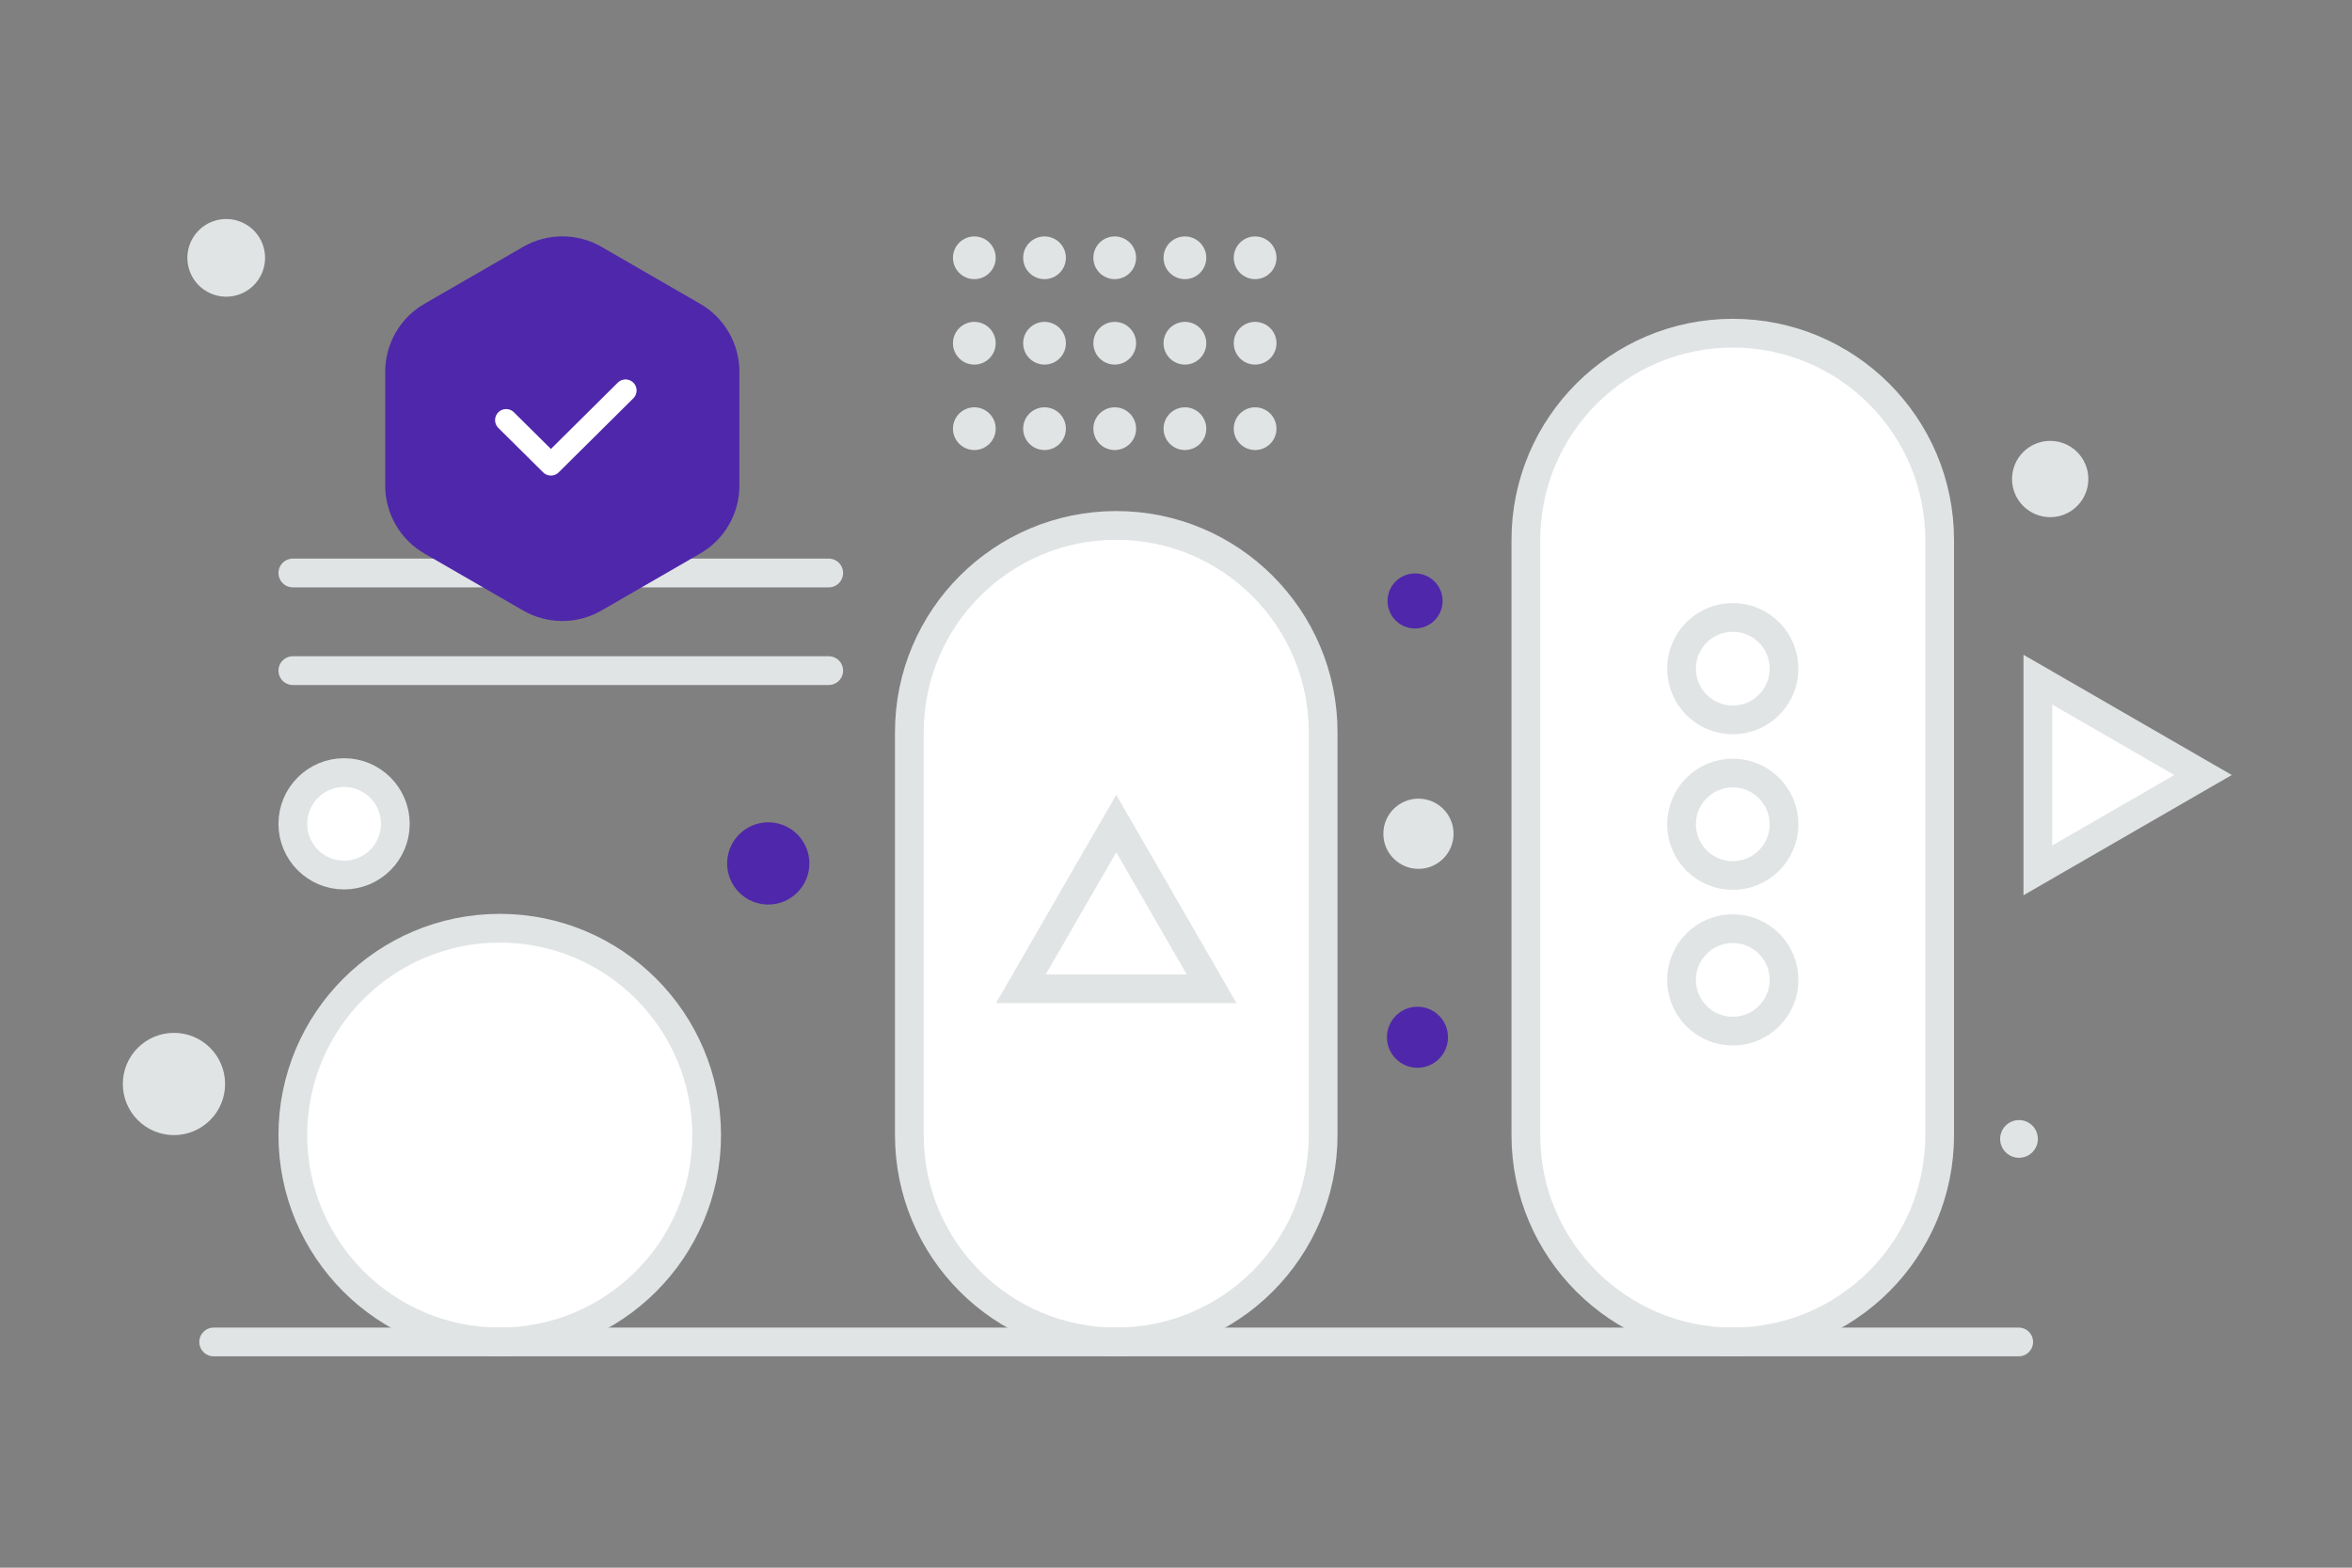 <svg width="900" height="600" viewBox="0 0 900 600" fill="none" xmlns="http://www.w3.org/2000/svg">
<rect x="0" y="0" width="900" height="600" fill="#808080" stroke="none"/>
<g clip-path="url(#clip0_1235_28875)">
<path d="M506.307 280.269C506.307 236.544 470.861 201.098 427.137 201.098C383.412 201.098 347.966 236.544 347.966 280.269V434.427C347.966 478.152 383.412 513.598 427.137 513.598C470.861 513.598 506.307 478.152 506.307 434.427V280.269Z" fill="white" stroke="#E1E4E5" stroke-width="11"/>
<path d="M270.397 434.428C270.397 390.704 234.951 355.258 191.226 355.258C147.502 355.258 112.056 390.704 112.056 434.428C112.056 478.153 147.502 513.599 191.226 513.599C234.951 513.599 270.397 478.153 270.397 434.428Z" fill="white" stroke="#E1E4E5" stroke-width="11"/>
<path d="M151.274 315.304C151.274 304.475 142.495 295.695 131.665 295.695C120.835 295.695 112.056 304.475 112.056 315.304C112.056 326.134 120.835 334.913 131.665 334.913C142.495 334.913 151.274 326.134 151.274 315.304Z" fill="white" stroke="#E1E4E5" stroke-width="11"/>
<path d="M742.217 206.694C742.217 162.969 706.771 127.523 663.047 127.523C619.322 127.523 583.876 162.969 583.876 206.694V434.428C583.876 478.153 619.322 513.599 663.047 513.599C706.771 513.599 742.217 478.153 742.217 434.428V206.694Z" fill="white" stroke="#E1E4E5" stroke-width="11"/>
<path d="M81.764 513.601H772.461M112.056 219.297H317.112M112.056 256.669H317.112" stroke="#E1E4E5" stroke-width="11" stroke-linecap="round"/>
<path d="M390.644 378.42L427.137 315.213L463.629 378.42H390.644ZM779.793 260.129L843 296.621L779.793 333.114V260.129Z" fill="white" stroke="#E1E4E5" stroke-width="11"/>
<path d="M682.662 255.914C682.662 245.084 673.883 236.305 663.053 236.305C652.223 236.305 643.444 245.084 643.444 255.914C643.444 266.743 652.223 275.523 663.053 275.523C673.883 275.523 682.662 266.743 682.662 255.914Z" fill="white" stroke="#E1E4E5" stroke-width="11"/>
<path d="M682.662 315.476C682.662 304.646 673.883 295.867 663.053 295.867C652.223 295.867 643.444 304.646 643.444 315.476C643.444 326.306 652.223 335.085 663.053 335.085C673.883 335.085 682.662 326.306 682.662 315.476Z" fill="white" stroke="#E1E4E5" stroke-width="11"/>
<path d="M682.662 375.039C682.662 364.209 673.883 355.43 663.053 355.43C652.223 355.43 643.444 364.209 643.444 375.039C643.444 385.868 652.223 394.648 663.053 394.648C673.883 394.648 682.662 385.868 682.662 375.039Z" fill="white" stroke="#E1E4E5" stroke-width="11"/>
<path d="M472.1 98.663C472.1 103.178 475.76 106.838 480.275 106.838C484.79 106.838 488.45 103.178 488.45 98.663C488.45 94.148 484.79 90.488 480.275 90.488C475.76 90.488 472.1 94.148 472.1 98.663Z" fill="#E1E4E5"/>
<path d="M472.1 131.366C472.1 135.881 475.76 139.541 480.275 139.541C484.79 139.541 488.45 135.881 488.45 131.366C488.45 126.851 484.79 123.191 480.275 123.191C475.76 123.191 472.1 126.851 472.1 131.366Z" fill="#E1E4E5"/>
<path d="M472.1 164.066C472.1 168.581 475.76 172.241 480.275 172.241C484.79 172.241 488.45 168.581 488.45 164.066C488.45 159.551 484.79 155.891 480.275 155.891C475.76 155.891 472.1 159.551 472.1 164.066Z" fill="#E1E4E5"/>
<path d="M445.239 98.663C445.239 103.178 448.899 106.838 453.414 106.838C457.929 106.838 461.589 103.178 461.589 98.663C461.589 94.148 457.929 90.488 453.414 90.488C448.899 90.488 445.239 94.148 445.239 98.663Z" fill="#E1E4E5"/>
<path d="M445.239 131.366C445.239 135.881 448.899 139.541 453.414 139.541C457.929 139.541 461.589 135.881 461.589 131.366C461.589 126.851 457.929 123.191 453.414 123.191C448.899 123.191 445.239 126.851 445.239 131.366Z" fill="#E1E4E5"/>
<path d="M445.239 164.066C445.239 168.581 448.899 172.241 453.414 172.241C457.929 172.241 461.589 168.581 461.589 164.066C461.589 159.551 457.929 155.891 453.414 155.891C448.899 155.891 445.239 159.551 445.239 164.066Z" fill="#E1E4E5"/>
<path d="M418.377 98.663C418.377 103.178 422.037 106.838 426.552 106.838C431.067 106.838 434.727 103.178 434.727 98.663C434.727 94.148 431.067 90.488 426.552 90.488C422.037 90.488 418.377 94.148 418.377 98.663Z" fill="#E1E4E5"/>
<path d="M418.378 131.366C418.378 135.881 422.038 139.541 426.553 139.541C431.068 139.541 434.728 135.881 434.728 131.366C434.728 126.851 431.068 123.191 426.553 123.191C422.038 123.191 418.378 126.851 418.378 131.366Z" fill="#E1E4E5"/>
<path d="M418.378 164.066C418.378 168.581 422.038 172.241 426.553 172.241C431.068 172.241 434.728 168.581 434.728 164.066C434.728 159.551 431.068 155.891 426.553 155.891C422.038 155.891 418.378 159.551 418.378 164.066Z" fill="#E1E4E5"/>
<path d="M391.516 98.663C391.516 103.178 395.176 106.838 399.691 106.838C404.206 106.838 407.866 103.178 407.866 98.663C407.866 94.148 404.206 90.488 399.691 90.488C395.176 90.488 391.516 94.148 391.516 98.663Z" fill="#E1E4E5"/>
<path d="M391.517 131.366C391.517 135.881 395.177 139.541 399.692 139.541C404.207 139.541 407.867 135.881 407.867 131.366C407.867 126.851 404.207 123.191 399.692 123.191C395.177 123.191 391.517 126.851 391.517 131.366Z" fill="#E1E4E5"/>
<path d="M391.517 164.066C391.517 168.581 395.177 172.241 399.692 172.241C404.207 172.241 407.867 168.581 407.867 164.066C407.867 159.551 404.207 155.891 399.692 155.891C395.177 155.891 391.517 159.551 391.517 164.066Z" fill="#E1E4E5"/>
<path d="M364.655 98.663C364.655 103.178 368.315 106.838 372.83 106.838C377.345 106.838 381.005 103.178 381.005 98.663C381.005 94.148 377.345 90.488 372.83 90.488C368.315 90.488 364.655 94.148 364.655 98.663Z" fill="#E1E4E5"/>
<path d="M364.656 131.366C364.656 135.881 368.316 139.541 372.831 139.541C377.346 139.541 381.006 135.881 381.006 131.366C381.006 126.851 377.346 123.191 372.831 123.191C368.316 123.191 364.656 126.851 364.656 131.366Z" fill="#E1E4E5"/>
<path d="M364.656 164.066C364.656 168.581 368.316 172.241 372.831 172.241C377.346 172.241 381.006 168.581 381.006 164.066C381.006 159.551 377.346 155.891 372.831 155.891C368.316 155.891 364.656 159.551 364.656 164.066Z" fill="#E1E4E5"/>
<path d="M200.168 94.48C204.729 91.847 209.902 90.461 215.168 90.461C220.434 90.461 225.607 91.847 230.168 94.48L267.932 116.283C272.493 118.916 276.28 122.703 278.913 127.264C281.546 131.825 282.932 136.998 282.932 142.264V185.87C282.932 191.136 281.546 196.31 278.913 200.87C276.28 205.431 272.493 209.218 267.932 211.851L230.168 233.654C225.607 236.287 220.434 237.673 215.168 237.673C209.902 237.673 204.729 236.287 200.168 233.654L162.404 211.851C157.843 209.218 154.056 205.431 151.423 200.87C148.79 196.31 147.404 191.136 147.404 185.87V142.264C147.404 136.998 148.79 131.825 151.423 127.264C154.056 122.703 157.843 118.916 162.404 116.283L200.168 94.48Z" fill="#4F27AA"/>
<path d="M239.369 149.449L210.808 177.783L193.67 160.783" stroke="white" stroke-width="8.45" stroke-linecap="round" stroke-linejoin="round"/>
<path d="M542.397 385.306C535.947 385.306 530.718 390.535 530.718 396.985C530.718 403.435 535.947 408.664 542.397 408.664C548.847 408.664 554.076 403.435 554.076 396.985C554.076 390.535 548.847 385.306 542.397 385.306Z" fill="#4F27AA"/>
<path d="M293.975 346.195C285.284 346.195 278.239 339.149 278.239 330.459C278.239 321.768 285.284 314.723 293.975 314.723C302.666 314.723 309.711 321.768 309.711 330.459C309.711 339.149 302.666 346.195 293.975 346.195Z" fill="#4F27AA"/>
<path d="M541.479 240.539C535.661 240.539 530.944 235.822 530.944 230.004C530.944 224.185 535.661 219.469 541.479 219.469C547.297 219.469 552.014 224.185 552.014 230.004C552.014 235.822 547.297 240.539 541.479 240.539Z" fill="#4F27AA"/>
<path d="M66.566 434.437C55.76 434.437 47 425.677 47 414.871C47 404.065 55.76 395.305 66.566 395.305C77.372 395.305 86.132 404.065 86.132 414.871C86.132 425.677 77.372 434.437 66.566 434.437Z" fill="#E1E4E5"/>
<path d="M772.578 443.118C768.593 443.118 765.363 439.887 765.363 435.903C765.363 431.918 768.593 428.688 772.578 428.688C776.563 428.688 779.793 431.918 779.793 435.903C779.793 439.887 776.563 443.118 772.578 443.118Z" fill="#E1E4E5"/>
<path d="M784.512 197.934C776.45 197.934 769.914 191.399 769.914 183.336C769.914 175.274 776.45 168.738 784.512 168.738C792.574 168.738 799.11 175.274 799.11 183.336C799.11 191.399 792.574 197.934 784.512 197.934Z" fill="#E1E4E5"/>
<path d="M100.926 94.837C103.051 102.768 98.344 110.92 90.413 113.045C82.482 115.17 74.33 110.463 72.205 102.532C70.08 94.601 74.787 86.449 82.718 84.324C90.649 82.199 98.801 86.906 100.926 94.837Z" fill="#E1E4E5"/>
<path d="M542.776 332.534C535.358 332.534 529.345 326.521 529.345 319.103C529.345 311.685 535.358 305.672 542.776 305.672C550.194 305.672 556.207 311.685 556.207 319.103C556.207 326.521 550.194 332.534 542.776 332.534Z" fill="#E1E4E5"/>
</g>
<defs>
<clipPath id="clip0_1235_28875">
<rect width="900" height="600" fill="white"/>
</clipPath>
</defs>
</svg>
